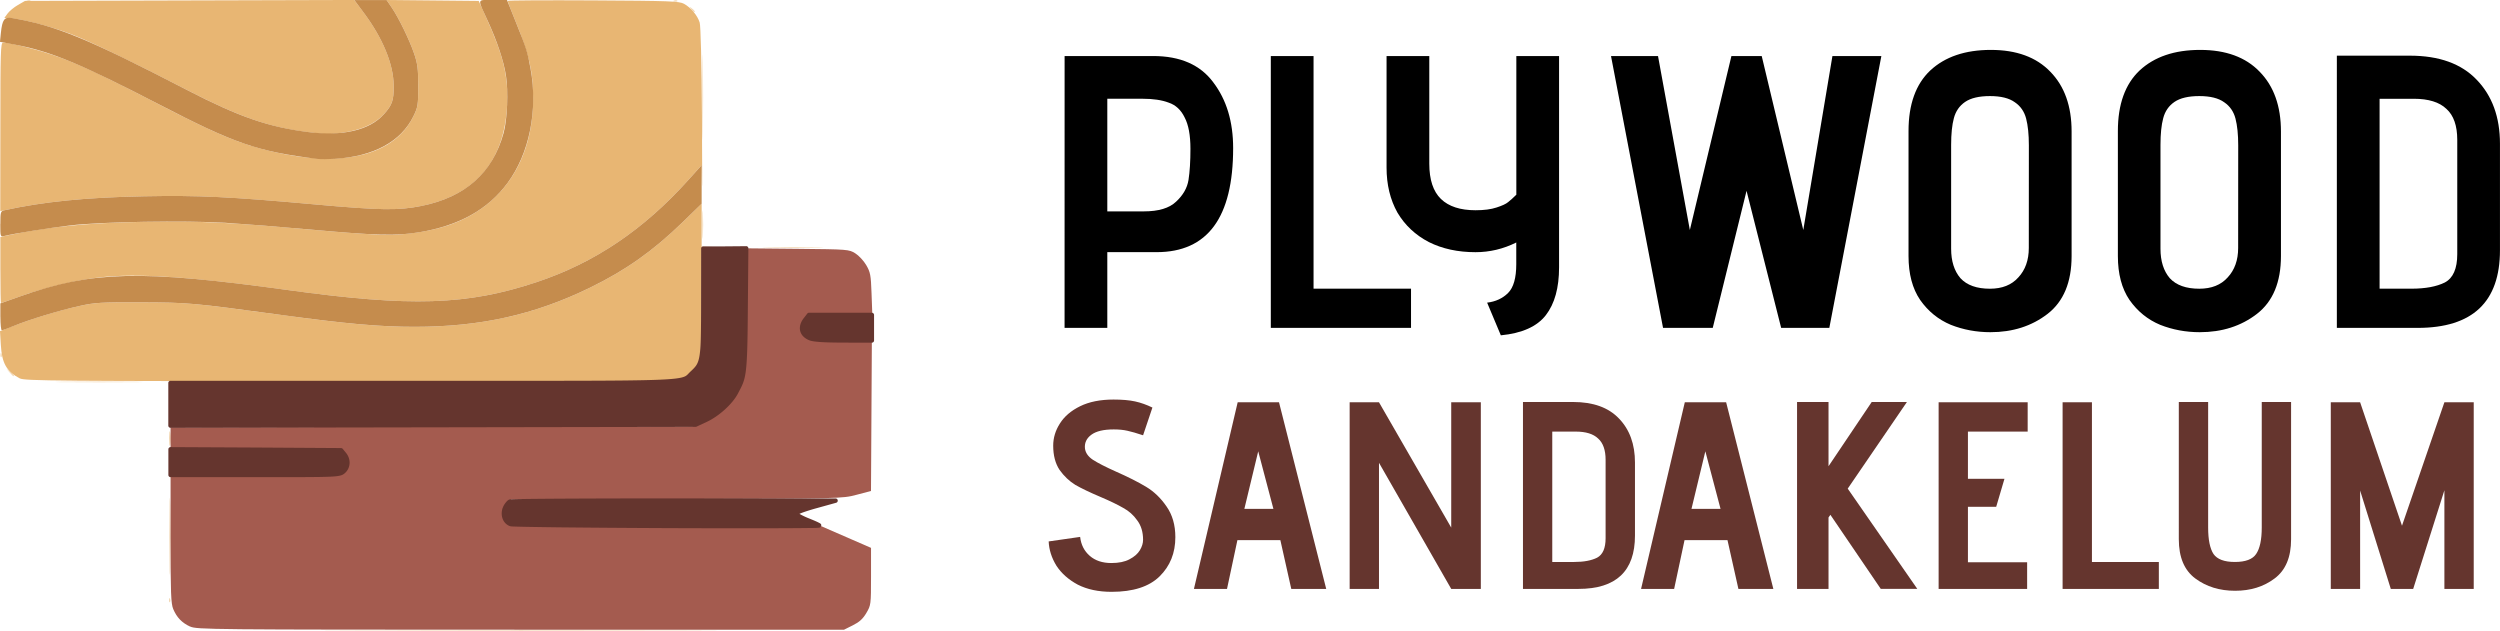<?xml version="1.0" encoding="UTF-8" standalone="no"?>
<!-- Created with Inkscape (http://www.inkscape.org/) -->

<svg
   width="74.995mm"
   height="18.92mm"
   viewBox="0 0 74.995 18.92"
   version="1.1"
   id="svg1270"
   inkscape:version="1.1.2 (0a00cf5339, 2022-02-04)"
   sodipodi:docname="logo.svg"
   xmlns:inkscape="http://www.inkscape.org/namespaces/inkscape"
   xmlns:sodipodi="http://sodipodi.sourceforge.net/DTD/sodipodi-0.dtd"
   xmlns="http://www.w3.org/2000/svg"
   xmlns:svg="http://www.w3.org/2000/svg">
  <sodipodi:namedview
     id="namedview1272"
     pagecolor="#ffffff"
     bordercolor="#666666"
     borderopacity="1.0"
     inkscape:pageshadow="2"
     inkscape:pageopacity="0.0"
     inkscape:pagecheckerboard="0"
     inkscape:document-units="mm"
     showgrid="false"
     inkscape:zoom="0.48882427"
     inkscape:cx="917.50764"
     inkscape:cy="439.83086"
     inkscape:window-width="1920"
     inkscape:window-height="1043"
     inkscape:window-x="0"
     inkscape:window-y="0"
     inkscape:window-maximized="1"
     inkscape:current-layer="layer1" />
  <defs
     id="defs1267" />
  <g
     inkscape:label="Layer 1"
     inkscape:groupmode="layer"
     id="layer1"
     transform="translate(-52.445,-69.383)">
    <g
       aria-label="PLYWOOD"
       id="text2860"
       style="font-weight:bold;font-size:11.65px;line-height:1.25;font-family:'Advent Pro';-inkscape-font-specification:'Advent Pro Bold';stroke-width:0.291">
      <path
         d="m 84.381,71.064 h 2.656 q 1.223,0 1.806,0.792 0.594,0.781 0.594,1.969 0,3.122 -2.295,3.122 h -1.48 v 2.272 h -1.282 z m 2.377,4.66 q 0.664,0 0.967,-0.291 0.315,-0.291 0.373,-0.652 0.058,-0.373 0.058,-0.932 0,-0.617 -0.175,-0.944 -0.163,-0.338 -0.478,-0.443 -0.303,-0.117 -0.792,-0.117 h -1.049 v 3.379 z"
         id="path1388" />
      <path
         d="m 90.567,71.064 h 1.282 v 6.978 h 2.924 v 1.177 h -4.206 z"
         id="path1390" />
      <path
         d="m 97.056,78.462 q 0.384,-0.047 0.629,-0.291 0.245,-0.245 0.245,-0.862 v -0.652 q -0.583,0.291 -1.223,0.291 -0.792,0 -1.398,-0.303 -0.606,-0.315 -0.944,-0.885 -0.326,-0.583 -0.326,-1.351 v -3.344 h 1.282 v 3.227 q 0,0.722 0.35,1.06 0.35,0.338 1.037,0.338 0.384,0 0.629,-0.082 0.256,-0.082 0.35,-0.163 0.105,-0.082 0.245,-0.221 v -4.159 h 1.282 v 6.338 q 0,0.92 -0.396,1.433 -0.396,0.513 -1.351,0.606 z"
         id="path1392" />
      <path
         d="m 104.838,75.107 -1.014,4.112 h -1.491 l -1.561,-8.155 h 1.41 l 0.955,5.219 1.247,-5.219 h 0.909 l 1.247,5.219 0.874,-5.219 h 1.468 l -1.561,8.155 h -1.445 z"
         id="path1394" />
      <path
         d="m 114.589,77.064 q 0,1.177 -0.722,1.736 -0.711,0.548 -1.713,0.548 -0.629,0 -1.188,-0.221 -0.559,-0.233 -0.92,-0.746 -0.349,-0.513 -0.349,-1.316 v -3.751 q 0,-1.2 0.652,-1.817 0.664,-0.617 1.817,-0.617 1.153,0 1.782,0.652 0.641,0.652 0.641,1.794 z m -1.282,-3.32 q 0,-0.489 -0.082,-0.804 -0.082,-0.315 -0.338,-0.489 -0.256,-0.186 -0.746,-0.186 -0.489,0 -0.746,0.175 -0.256,0.175 -0.338,0.489 -0.082,0.303 -0.082,0.804 v 3.111 q 0,0.559 0.28,0.885 0.291,0.315 0.885,0.315 0.548,0 0.85,-0.338 0.315,-0.338 0.315,-0.885 z"
         id="path1396" />
      <path
         d="m 120.869,77.064 q 0,1.177 -0.722,1.736 -0.711,0.548 -1.713,0.548 -0.629,0 -1.188,-0.221 -0.559,-0.233 -0.92,-0.746 -0.349,-0.513 -0.349,-1.316 v -3.751 q 0,-1.2 0.652,-1.817 0.664,-0.617 1.817,-0.617 1.153,0 1.782,0.652 0.641,0.652 0.641,1.794 z m -1.282,-3.32 q 0,-0.489 -0.082,-0.804 -0.082,-0.315 -0.338,-0.489 -0.256,-0.186 -0.746,-0.186 -0.489,0 -0.746,0.175 -0.256,0.175 -0.338,0.489 -0.082,0.303 -0.082,0.804 v 3.111 q 0,0.559 0.28,0.885 0.291,0.315 0.885,0.315 0.548,0 0.85,-0.338 0.315,-0.338 0.315,-0.885 z"
         id="path1398" />
      <path
         d="m 122.546,71.053 h 2.19 q 1.316,0 2.004,0.722 0.699,0.722 0.699,1.922 v 3.192 q 0,2.33 -2.47,2.33 h -2.423 z m 3.612,2.528 q 0,-0.641 -0.326,-0.932 -0.315,-0.303 -0.979,-0.303 h -1.025 v 5.697 h 0.955 q 0.629,0 1.002,-0.186 0.373,-0.198 0.373,-0.85 z"
         id="path1400" />
    </g>
    <g
       aria-label="SANDAKELUM"
       id="text9226"
       style="font-weight:bold;font-size:7.998px;line-height:1.25;font-family:'Advent Pro';-inkscape-font-specification:'Advent Pro Bold';fill:#65352e;stroke-width:0.2">
      <path
         d="m 84.847,85.489 q 0.04,0.352 0.288,0.568 0.248,0.216 0.648,0.216 0.336,0 0.544,-0.112 0.216,-0.112 0.312,-0.272 0.096,-0.16 0.096,-0.312 0,-0.352 -0.176,-0.584 -0.168,-0.24 -0.424,-0.376 -0.248,-0.144 -0.68,-0.328 -0.472,-0.2 -0.752,-0.36 -0.272,-0.168 -0.472,-0.448 -0.192,-0.288 -0.192,-0.728 0,-0.352 0.2,-0.664 0.2,-0.32 0.608,-0.52 0.408,-0.2 1,-0.2 0.392,0 0.648,0.056 0.256,0.056 0.52,0.184 l -0.28,0.832 q -0.288,-0.096 -0.472,-0.136 -0.176,-0.04 -0.408,-0.04 -0.456,0 -0.672,0.16 -0.216,0.16 -0.192,0.408 0.024,0.2 0.24,0.344 0.224,0.144 0.688,0.352 0.544,0.24 0.904,0.456 0.36,0.216 0.616,0.592 0.264,0.376 0.264,0.92 0,0.712 -0.472,1.176 -0.472,0.464 -1.44,0.464 -0.592,0 -1.016,-0.216 -0.416,-0.224 -0.64,-0.568 -0.216,-0.352 -0.232,-0.728 z"
         id="path1403" />
      <path
         d="m 90.853,85.585 h -1.288 l -0.312,1.464 h -0.992 l 1.312,-5.598 h 1.24 l 1.416,5.598 h -1.048 z m -1.08,-0.936 h 0.872 l -0.456,-1.728 z"
         id="path1405" />
      <path
         d="m 93.812,83.266 v 3.783 h -0.88 v -5.598 h 0.88 l 2.167,3.759 v -3.759 h 0.888 v 5.598 h -0.888 z"
         id="path1407" />
      <path
         d="m 98.131,81.442 h 1.504 q 0.904,0 1.376,0.496 0.48,0.496 0.48,1.32 v 2.191 q 0,1.6 -1.696,1.6 h -1.664 z m 2.479,1.736 q 0,-0.44 -0.224,-0.64 -0.216,-0.208 -0.672,-0.208 h -0.704 v 3.911 h 0.656 q 0.432,0 0.688,-0.128 0.256,-0.136 0.256,-0.584 z"
         id="path1409" />
      <path
         d="m 104.266,85.585 h -1.288 l -0.312,1.464 h -0.992 l 1.312,-5.598 h 1.24 l 1.416,5.598 h -1.048 z m -1.08,-0.936 h 0.872 l -0.456,-1.728 z"
         id="path1411" />
      <path
         d="m 107.353,84.826 -0.056,0.08 v 2.143 h -0.944 V 81.442 h 0.944 v 1.927 l 1.296,-1.927 h 1.056 l -1.776,2.599 2.087,3.007 h -1.096 z"
         id="path1413" />
      <path
         d="m 110.6,81.45 h 2.671 v 0.88 h -1.792 v 1.416 h 1.096 l -0.248,0.84 h -0.848 v 1.664 h 1.776 v 0.8 h -2.655 z"
         id="path1415" />
      <path
         d="m 114.319,81.45 h 0.88 v 4.791 h 2.007 v 0.808 h -2.887 z"
         id="path1417" />
      <path
         d="m 121.173,81.442 v 4.119 q 0,0.808 -0.496,1.176 -0.488,0.368 -1.184,0.368 -0.696,0 -1.192,-0.368 -0.496,-0.368 -0.496,-1.176 V 81.442 h 0.88 v 3.767 q 0,0.544 0.16,0.792 0.168,0.24 0.64,0.24 0.48,0 0.64,-0.24 0.168,-0.248 0.168,-0.792 V 81.442 Z"
         id="path1419" />
      <path
         d="m 125.772,84.09 -0.936,2.959 h -0.672 l -0.92,-2.951 v 2.951 h -0.88 v -5.598 h 0.88 l 1.256,3.703 1.272,-3.703 h 0.88 v 5.598 h -0.88 z"
         id="path1421" />
    </g>
    <g
       id="g694"
       transform="translate(47.452,64.928)">
      <path
         style="fill:#f2d6b0;stroke-width:0.051"
         d="m 15.82,23.362 c 2.649,-0.007 6.969,-0.007 9.599,1e-6 2.631,0.007 0.463,0.013 -4.816,0.013 -5.28,-1e-6 -7.432,-0.006 -4.783,-0.013 z m -5.757,-0.911 c 0.002,-0.059 0.015,-0.072 0.031,-0.031 0.015,0.037 0.013,0.081 -0.004,0.098 -0.017,0.017 -0.029,-0.013 -0.027,-0.067 z M 6.906,15.907 c 0.583,-0.008 1.536,-0.008 2.119,0 0.583,0.008 0.106,0.015 -1.059,0.015 -1.165,0 -1.642,-0.007 -1.059,-0.015 z m -1.626,-0.281 -0.097,-0.115 0.115,0.097 c 0.108,0.091 0.138,0.132 0.097,0.132 -0.01,0 -0.061,-0.052 -0.115,-0.115 z M 5.008,15.099 c 0.002,-0.059 0.015,-0.072 0.031,-0.031 0.015,0.037 0.013,0.081 -0.004,0.098 -0.017,0.017 -0.029,-0.013 -0.027,-0.067 z M 28.048,11.873 c 0.416,-0.009 1.082,-0.009 1.481,4.4e-5 0.398,0.009 0.058,0.016 -0.756,0.016 -0.814,-2.4e-5 -1.14,-0.007 -0.724,-0.016 z m -1.987,-0.677 c 0,-0.379 0.008,-0.534 0.018,-0.345 0.01,0.19 0.01,0.5 0,0.689 -0.01,0.19 -0.018,0.034 -0.018,-0.345 z m 0.003,-3.829 c 0,-1.137 0.007,-1.603 0.015,-1.034 0.008,0.569 0.008,1.499 0,2.068 -0.008,0.569 -0.015,0.103 -0.015,-1.034 z m -0.336,-2.642 c -0.064,-0.081 -0.062,-0.083 0.019,-0.019 0.085,0.067 0.112,0.109 0.07,0.109 -0.011,0 -0.051,-0.04 -0.089,-0.089 z M 5.811,4.473 c 0.037,-0.015 0.081,-0.013 0.098,0.004 0.017,0.017 -0.013,0.029 -0.067,0.027 -0.059,-0.002 -0.072,-0.015 -0.031,-0.031 z m 19.403,0 c 0.037,-0.015 0.081,-0.013 0.098,0.004 0.017,0.017 -0.013,0.029 -0.067,0.027 -0.059,-0.002 -0.072,-0.015 -0.031,-0.031 z"
         id="path708" />
      <path
         style="fill:#e8b673;stroke-width:0.051"
         d="m 10.082,20.541 c 0,-1.025 0.007,-1.444 0.015,-0.932 0.008,0.513 0.008,1.351 0,1.864 -0.008,0.513 -0.015,0.093 -0.015,-0.932 z m -0.006,-2.936 c 2.24e-4,-0.197 0.009,-0.271 0.021,-0.165 0.011,0.106 0.011,0.267 -4.13e-4,0.357 -0.011,0.091 -0.02,0.004 -0.02,-0.193 z M 5.591,15.809 C 5.188,15.597 5.051,15.356 5.018,14.8 L 4.993,14.388 5.42,14.223 c 0.583,-0.225 1.34,-0.453 1.955,-0.589 0.462,-0.102 0.648,-0.113 1.842,-0.11 1.415,0.004 1.555,0.017 4.212,0.379 1.962,0.267 2.967,0.357 4.005,0.356 1.975,-9.5e-4 3.59,-0.361 5.258,-1.174 1.066,-0.519 1.889,-1.101 2.775,-1.961 l 0.574,-0.558 v 0.645 0.645 l 0.651,0.016 0.651,0.016 -0.649,0.011 -0.649,0.011 -0.015,1.676 -0.015,1.676 -0.137,0.207 c -0.083,0.125 -0.226,0.25 -0.361,0.315 l -0.224,0.108 -9.774,-0.002 c -8.811,-0.002 -9.79,-0.01 -9.928,-0.083 z M 5.004,12.554 v -0.991 l 0.243,-0.052 c 1.194,-0.255 2.355,-0.37 4.046,-0.401 1.673,-0.031 2.554,0.011 5.111,0.241 0.926,0.084 1.907,0.152 2.18,0.152 0.603,-2.56e-4 1.325,-0.112 1.844,-0.286 1.615,-0.54 2.557,-1.938 2.557,-3.796 C 20.985,6.599 20.871,6.099 20.444,5.059 20.321,4.758 20.22,4.499 20.22,4.482 c 0,-0.016 1.155,-0.023 2.566,-0.015 2.309,0.013 2.582,0.024 2.726,0.102 0.206,0.113 0.405,0.351 0.47,0.562 0.031,0.1 0.058,1.229 0.068,2.797 0.009,1.446 0.01,2.372 0.002,2.057 L 26.037,9.414 25.638,9.859 c -1.338,1.49 -2.819,2.487 -4.556,3.063 -2.081,0.691 -3.758,0.744 -7.449,0.235 -2.903,-0.4 -4.522,-0.509 -5.65,-0.381 -0.689,0.078 -1.651,0.308 -2.384,0.57 -0.308,0.11 -0.568,0.2 -0.577,0.2 -0.009,0 -0.017,-0.446 -0.017,-0.991 z m 0,-4.292 c 0,-2.244 0.009,-2.528 0.079,-2.528 0.194,0 0.916,0.177 1.453,0.355 0.719,0.239 1.474,0.59 3.225,1.497 1.734,0.898 2.42,1.184 3.387,1.412 2.13,0.502 3.67,0.12 4.246,-1.053 0.135,-0.276 0.145,-0.339 0.145,-0.909 0,-0.512 -0.02,-0.671 -0.122,-0.97 C 17.274,5.646 16.95,4.982 16.738,4.673 l -0.15,-0.218 1.383,0.014 1.383,0.014 0.23,0.511 c 0.52,1.153 0.665,1.771 0.62,2.641 -0.087,1.659 -0.959,2.676 -2.573,2.999 -0.7,0.14 -1.213,0.133 -3.216,-0.048 -2.555,-0.23 -3.453,-0.272 -5.099,-0.242 -1.739,0.033 -3.032,0.162 -4.2,0.421 l -0.115,0.025 z M 14.169,8.412 C 13.033,8.262 12.124,7.941 10.595,7.15 8.96,6.305 7.694,5.695 7.119,5.477 6.535,5.254 5.664,5.025 5.327,5.005 L 5.123,4.993 5.221,4.86 C 5.275,4.786 5.415,4.671 5.532,4.604 l 0.212,-0.122 4.938,-0.014 4.938,-0.014 0.278,0.371 c 0.577,0.771 0.9,1.552 0.905,2.195 0.004,0.446 -0.042,0.58 -0.296,0.862 -0.259,0.288 -0.704,0.486 -1.245,0.553 -0.489,0.061 -0.425,0.063 -1.093,-0.026 z"
         id="path706" />
      <path
         style="fill:#c58c4d;stroke-width:0.051"
         d="m 5.004,13.959 v -0.403 l 0.58,-0.206 c 2.17,-0.77 3.614,-0.805 8.049,-0.194 3.691,0.509 5.368,0.456 7.449,-0.235 1.738,-0.577 3.218,-1.573 4.558,-3.065 l 0.401,-0.446 v 0.578 0.578 l -0.574,0.558 c -0.886,0.86 -1.708,1.441 -2.775,1.961 -1.668,0.813 -3.282,1.173 -5.258,1.174 -1.038,5.11e-4 -2.043,-0.089 -4.005,-0.356 -2.658,-0.362 -2.797,-0.375 -4.212,-0.379 -1.193,-0.004 -1.379,0.007 -1.841,0.11 -0.605,0.134 -1.498,0.405 -1.959,0.594 -0.18,0.074 -0.347,0.135 -0.37,0.135 -0.023,0 -0.042,-0.181 -0.042,-0.403 z m 0,-2.782 c 0,-0.36 0.008,-0.389 0.115,-0.413 1.167,-0.259 2.46,-0.388 4.2,-0.421 1.645,-0.031 2.544,0.012 5.099,0.242 2.003,0.18 2.516,0.188 3.216,0.048 1.316,-0.264 2.136,-0.992 2.466,-2.189 0.112,-0.405 0.146,-1.257 0.07,-1.729 -0.071,-0.442 -0.262,-1.013 -0.54,-1.621 -0.325,-0.709 -0.341,-0.638 0.148,-0.638 h 0.424 l 0.269,0.671 c 0.322,0.801 0.344,0.872 0.439,1.397 0.225,1.238 -0.038,2.536 -0.691,3.42 -0.591,0.8 -1.464,1.286 -2.66,1.48 -0.687,0.111 -1.252,0.098 -3.156,-0.074 -0.926,-0.084 -2.116,-0.178 -2.645,-0.211 -1.222,-0.075 -3.731,-0.032 -4.662,0.079 -0.627,0.075 -1.692,0.245 -1.979,0.317 -0.112,0.028 -0.115,0.017 -0.115,-0.359 z M 14.527,9.224 C 12.711,8.998 12.045,8.769 9.76,7.585 7.419,6.373 6.519,5.998 5.47,5.8 L 4.992,5.71 5.019,5.445 C 5.061,5.041 5.123,4.957 5.351,4.996 6.656,5.215 7.607,5.605 10.595,7.15 c 1.567,0.81 2.446,1.115 3.649,1.267 1.035,0.131 1.836,-0.058 2.263,-0.533 0.254,-0.283 0.3,-0.417 0.296,-0.862 -0.006,-0.642 -0.328,-1.424 -0.905,-2.194 L 15.622,4.457 h 0.484 0.484 l 0.149,0.217 c 0.211,0.308 0.535,0.972 0.678,1.391 0.102,0.299 0.122,0.458 0.122,0.97 0,0.57 -0.01,0.633 -0.145,0.909 -0.373,0.76 -1.193,1.204 -2.356,1.276 -0.197,0.012 -0.426,0.014 -0.511,0.003 z"
         id="path704" />
      <path
         style="fill:#b48258;stroke-width:0.051"
         d="m 13.85,15.907 c 2.071,-0.007 5.46,-0.007 7.531,0 2.071,0.007 0.377,0.013 -3.766,0.013 -4.142,0 -5.837,-0.006 -3.766,-0.013 z m 12.213,-2.464 c 0,-0.857 0.007,-1.207 0.016,-0.779 0.009,0.428 0.009,1.129 0,1.557 -0.009,0.428 -0.016,0.078 -0.016,-0.779 z"
         id="path702" />
      <path
         style="fill:#a45b4f;stroke-width:0.051"
         d="m 10.697,23.252 c -0.247,-0.114 -0.403,-0.276 -0.508,-0.528 -0.067,-0.159 -0.079,-0.489 -0.079,-2.078 v -1.889 l 2.548,-0.015 c 2.382,-0.014 2.554,-0.021 2.65,-0.108 0.198,-0.179 0.182,-0.465 -0.037,-0.633 -0.061,-0.047 -0.705,-0.063 -2.621,-0.064 l -2.54,-0.002 v -0.331 -0.331 l 7.825,-0.014 7.825,-0.014 0.275,-0.112 c 0.573,-0.235 0.97,-0.628 1.187,-1.177 0.112,-0.283 0.117,-0.361 0.136,-2.173 l 0.019,-1.879 1.54,0.015 c 1.512,0.015 1.544,0.018 1.732,0.135 0.106,0.066 0.254,0.225 0.329,0.354 0.123,0.211 0.14,0.296 0.159,0.838 l 0.022,0.603 h -0.841 c -0.873,0 -1.128,0.043 -1.215,0.206 -0.087,0.162 -0.057,0.382 0.068,0.5 0.112,0.106 0.164,0.111 1.047,0.111 h 0.929 l -0.013,2.259 -0.013,2.259 -0.434,0.114 c -0.433,0.114 -0.441,0.114 -5.395,0.128 l -4.961,0.013 -0.132,0.124 c -0.17,0.16 -0.173,0.376 -0.006,0.542 l 0.125,0.125 h 4.644 4.644 l 0.758,0.33 0.758,0.33 v 0.858 c 0,0.842 -0.003,0.862 -0.14,1.095 -0.104,0.176 -0.208,0.272 -0.406,0.37 l -0.266,0.133 -9.704,-0.001 c -9.325,-0.001 -9.712,-0.005 -9.908,-0.095 z m -0.621,-4.907 c 0,-0.211 0.009,-0.297 0.02,-0.191 0.011,0.105 0.011,0.278 0,0.383 -0.011,0.105 -0.02,0.019 -0.02,-0.191 z m 0.003,-1.762 c 8.6e-5,-0.365 0.008,-0.508 0.018,-0.317 0.01,0.191 0.01,0.489 -1.63e-4,0.664 -0.01,0.174 -0.018,0.018 -0.018,-0.347 z"
         id="path700" />
      <path
         style="fill:#945146;stroke-width:0.051"
         d="m 20.066,19.752 c 0,-0.04 0.021,-0.086 0.046,-0.102 0.025,-0.016 0.034,0.017 0.02,0.074 -0.031,0.119 -0.066,0.134 -0.066,0.029 z m 2.825,-0.322 c 1.343,-0.008 3.526,-0.008 4.851,4e-6 1.325,0.008 0.226,0.014 -2.442,0.014 -2.668,-3e-6 -3.752,-0.006 -2.409,-0.014 z M 11.319,18.715 c 0.679,-0.008 1.805,-0.008 2.502,-1.7e-5 0.697,0.008 0.141,0.015 -1.235,0.015 -1.376,9e-6 -1.946,-0.007 -1.267,-0.015 z m 3.973,-0.115 c 0.051,-0.056 0.104,-0.102 0.118,-0.102 0.014,0 -0.016,0.046 -0.067,0.102 -0.051,0.056 -0.104,0.102 -0.118,0.102 -0.014,0 0.016,-0.046 0.067,-0.102 z m 0.132,-0.285 c 0.003,-0.059 0.015,-0.072 0.031,-0.031 0.015,0.037 0.013,0.081 -0.004,0.098 -0.017,0.017 -0.029,-0.013 -0.027,-0.067 z M 13.956,17.235 c 2.129,-0.007 5.599,-0.007 7.71,3e-6 2.111,0.007 0.369,0.013 -3.872,0.013 -4.24,-1e-6 -5.968,-0.006 -3.838,-0.013 z m 12.646,-0.437 c 0,-0.009 0.075,-0.083 0.166,-0.166 l 0.166,-0.15 -0.15,0.166 c -0.14,0.155 -0.182,0.189 -0.182,0.15 z m 0.668,-1.137 c 0.003,-0.059 0.015,-0.072 0.031,-0.031 0.015,0.037 0.013,0.081 -0.004,0.098 -0.017,0.017 -0.029,-0.013 -0.027,-0.067 z m 0.07,-2.038 c 1.8e-5,-0.955 0.007,-1.338 0.015,-0.852 0.008,0.486 0.008,1.267 -3.4e-5,1.736 -0.008,0.469 -0.015,0.071 -0.015,-0.884 z m 1.895,1 c -0.016,-0.025 0.017,-0.034 0.074,-0.02 0.119,0.031 0.134,0.066 0.029,0.066 -0.04,0 -0.086,-0.021 -0.102,-0.046 z m 0.597,-0.758 c 0.246,-0.009 0.648,-0.009 0.894,0 0.246,0.009 0.045,0.017 -0.447,0.017 -0.491,0 -0.692,-0.008 -0.447,-0.017 z"
         id="path698" />
      <path
         id="path696"
         style="fill:#65352e;stroke-width:0.051"
         sodipodi:type="inkscape:offset"
         inkscape:radius="0.065974638"
         inkscape:original="M 27.376953 11.90625 L 26.705078 11.912109 L 26.091797 11.912109 L 26.089844 13.507812 C 26.088607 15.267726 26.077401 15.345092 25.753906 15.648438 C 25.417007 15.964346 25.951211 15.945312 17.667969 15.945312 L 10.109375 15.945312 L 10.109375 16.583984 L 10.109375 17.222656 L 17.986328 17.208984 L 25.861328 17.195312 L 26.167969 17.052734 C 26.519052 16.888924 26.919943 16.524431 27.074219 16.226562 C 27.297984 15.794529 27.344115 15.82388 27.359375 13.931641 L 27.376953 11.90625 z M 29.263672 13.902344 L 29.158203 14.037109 C 28.980887 14.262529 29.02907 14.487623 29.277344 14.595703 C 29.388727 14.644193 29.689253 14.664616 30.291016 14.666016 L 31.146484 14.667969 L 31.146484 14.285156 L 31.146484 13.902344 L 30.205078 13.902344 L 29.263672 13.902344 z M 10.109375 17.933594 L 10.109375 18.318359 L 10.109375 18.703125 L 12.646484 18.703125 C 15.180914 18.703125 15.184675 18.702708 15.302734 18.591797 C 15.446966 18.456295 15.45441 18.245267 15.322266 18.082031 L 15.224609 17.962891 L 12.667969 17.947266 L 10.109375 17.933594 z M 25.214844 19.472656 C 22.556313 19.470836 20.342462 19.483713 20.294922 19.501953 C 20.247379 19.520197 20.178358 19.604353 20.142578 19.689453 C 20.05619 19.89491 20.131347 20.109451 20.3125 20.175781 C 20.436707 20.221291 29.564453 20.261737 29.564453 20.216797 C 29.564453 20.207221 29.402407 20.134128 29.205078 20.054688 C 29.007748 19.975248 28.853381 19.885809 28.863281 19.855469 C 28.873145 19.825133 29.143986 19.726169 29.464844 19.636719 L 30.048828 19.474609 L 25.214844 19.472656 z "
         d="m 27.377,11.84 -0.672,0.006 h -0.613 a 0.066,0.066 0 0 0 -0.066,0.066 l -0.002,1.596 c -6.19e-4,0.88 -0.003,1.339 -0.045,1.605 -0.042,0.267 -0.11,0.336 -0.27,0.486 -0.045,0.042 -0.075,0.078 -0.104,0.104 -0.029,0.025 -0.057,0.044 -0.113,0.062 -0.113,0.038 -0.334,0.067 -0.805,0.084 -0.94,0.035 -2.878,0.029 -7.02,0.029 h -7.559 a 0.066,0.066 0 0 0 -0.066,0.066 v 0.639 0.639 a 0.066,0.066 0 0 0 0.066,0.066 l 7.877,-0.014 7.875,-0.014 a 0.066,0.066 0 0 0 0.027,-0.006 l 0.307,-0.143 c 0.368,-0.172 0.772,-0.536 0.938,-0.855 0.111,-0.214 0.184,-0.33 0.227,-0.621 0.043,-0.291 0.059,-0.758 0.066,-1.705 l 0.018,-2.025 a 0.066,0.066 0 0 0 -0.066,-0.066 z m 1.887,1.996 a 0.066,0.066 0 0 0 -0.053,0.025 l -0.105,0.135 c -0.097,0.123 -0.137,0.257 -0.111,0.379 0.026,0.122 0.12,0.221 0.258,0.281 0.072,0.032 0.177,0.047 0.344,0.059 0.167,0.012 0.394,0.017 0.695,0.018 l 0.855,0.002 a 0.066,0.066 0 0 0 0.066,-0.066 v -0.383 -0.383 a 0.066,0.066 0 0 0 -0.066,-0.066 h -0.941 z m -19.154,4.031 a 0.066,0.066 0 0 0 -0.066,0.066 v 0.385 0.385 a 0.066,0.066 0 0 0 0.066,0.066 h 2.537 c 1.267,0 1.9,4.44e-4 2.236,-0.014 0.168,-0.007 0.261,-0.019 0.328,-0.037 0.067,-0.018 0.107,-0.05 0.137,-0.078 0.168,-0.158 0.176,-0.414 0.025,-0.6 l -0.098,-0.119 a 0.066,0.066 0 0 0 -0.051,-0.025 l -2.557,-0.016 z m 15.105,1.539 c -1.329,-9.1e-4 -2.548,0.003 -3.439,0.008 -0.446,0.003 -0.81,0.006 -1.066,0.01 -0.128,0.002 -0.23,0.004 -0.301,0.006 -0.035,0.001 -0.063,0.003 -0.084,0.004 -0.01,5.78e-4 -0.018,0.001 -0.025,0.002 -0.004,3.59e-4 -0.006,-5.93e-4 -0.01,0 -0.002,2.96e-4 -0.005,0.001 -0.008,0.002 -0.003,5.69e-4 -0.009,0.002 -0.01,0.002 -0.045,0.017 -0.076,0.051 -0.107,0.09 -0.032,0.039 -0.061,0.085 -0.082,0.135 -0.098,0.233 -0.012,0.494 0.207,0.574 9.71e-4,3.56e-4 0.014,0.003 0.018,0.004 0.004,6.83e-4 0.008,0.002 0.012,0.002 0.008,8.96e-4 0.016,0.001 0.027,0.002 0.022,0.002 0.051,0.003 0.088,0.004 0.074,0.003 0.18,0.005 0.311,0.008 0.262,0.005 0.63,0.011 1.066,0.016 0.873,0.009 2.025,0.018 3.174,0.023 1.149,0.005 2.294,0.006 3.152,0.004 0.429,-9.08e-4 0.785,-0.003 1.035,-0.006 0.125,-0.002 0.225,-0.002 0.293,-0.004 0.034,-0.001 0.059,-0.003 0.078,-0.004 0.009,-6.81e-4 0.018,-0.003 0.025,-0.004 0.004,-5.83e-4 0.006,2.52e-4 0.014,-0.002 0.004,-0.001 0.017,-0.008 0.018,-0.008 2.78e-4,-1.73e-4 0.031,-0.056 0.031,-0.057 0,-1.5e-4 -0.006,-0.027 -0.006,-0.027 -7.9e-5,-1.8e-4 -0.008,-0.013 -0.008,-0.014 -3.13e-4,-4.21e-4 -0.009,-0.009 -0.012,-0.012 -0.006,-0.005 -0.01,-0.007 -0.014,-0.01 -0.008,-0.005 -0.015,-0.009 -0.025,-0.014 -0.02,-0.01 -0.047,-0.024 -0.08,-0.039 -0.066,-0.03 -0.156,-0.067 -0.256,-0.107 -0.096,-0.039 -0.182,-0.082 -0.24,-0.115 -0.007,-0.004 -0.009,-0.006 -0.016,-0.01 0.027,-0.012 0.055,-0.024 0.096,-0.039 0.107,-0.039 0.253,-0.085 0.412,-0.129 l 0.584,-0.162 a 0.066,0.066 0 0 0 -0.018,-0.131 z" />
    </g>
  </g>
</svg>
